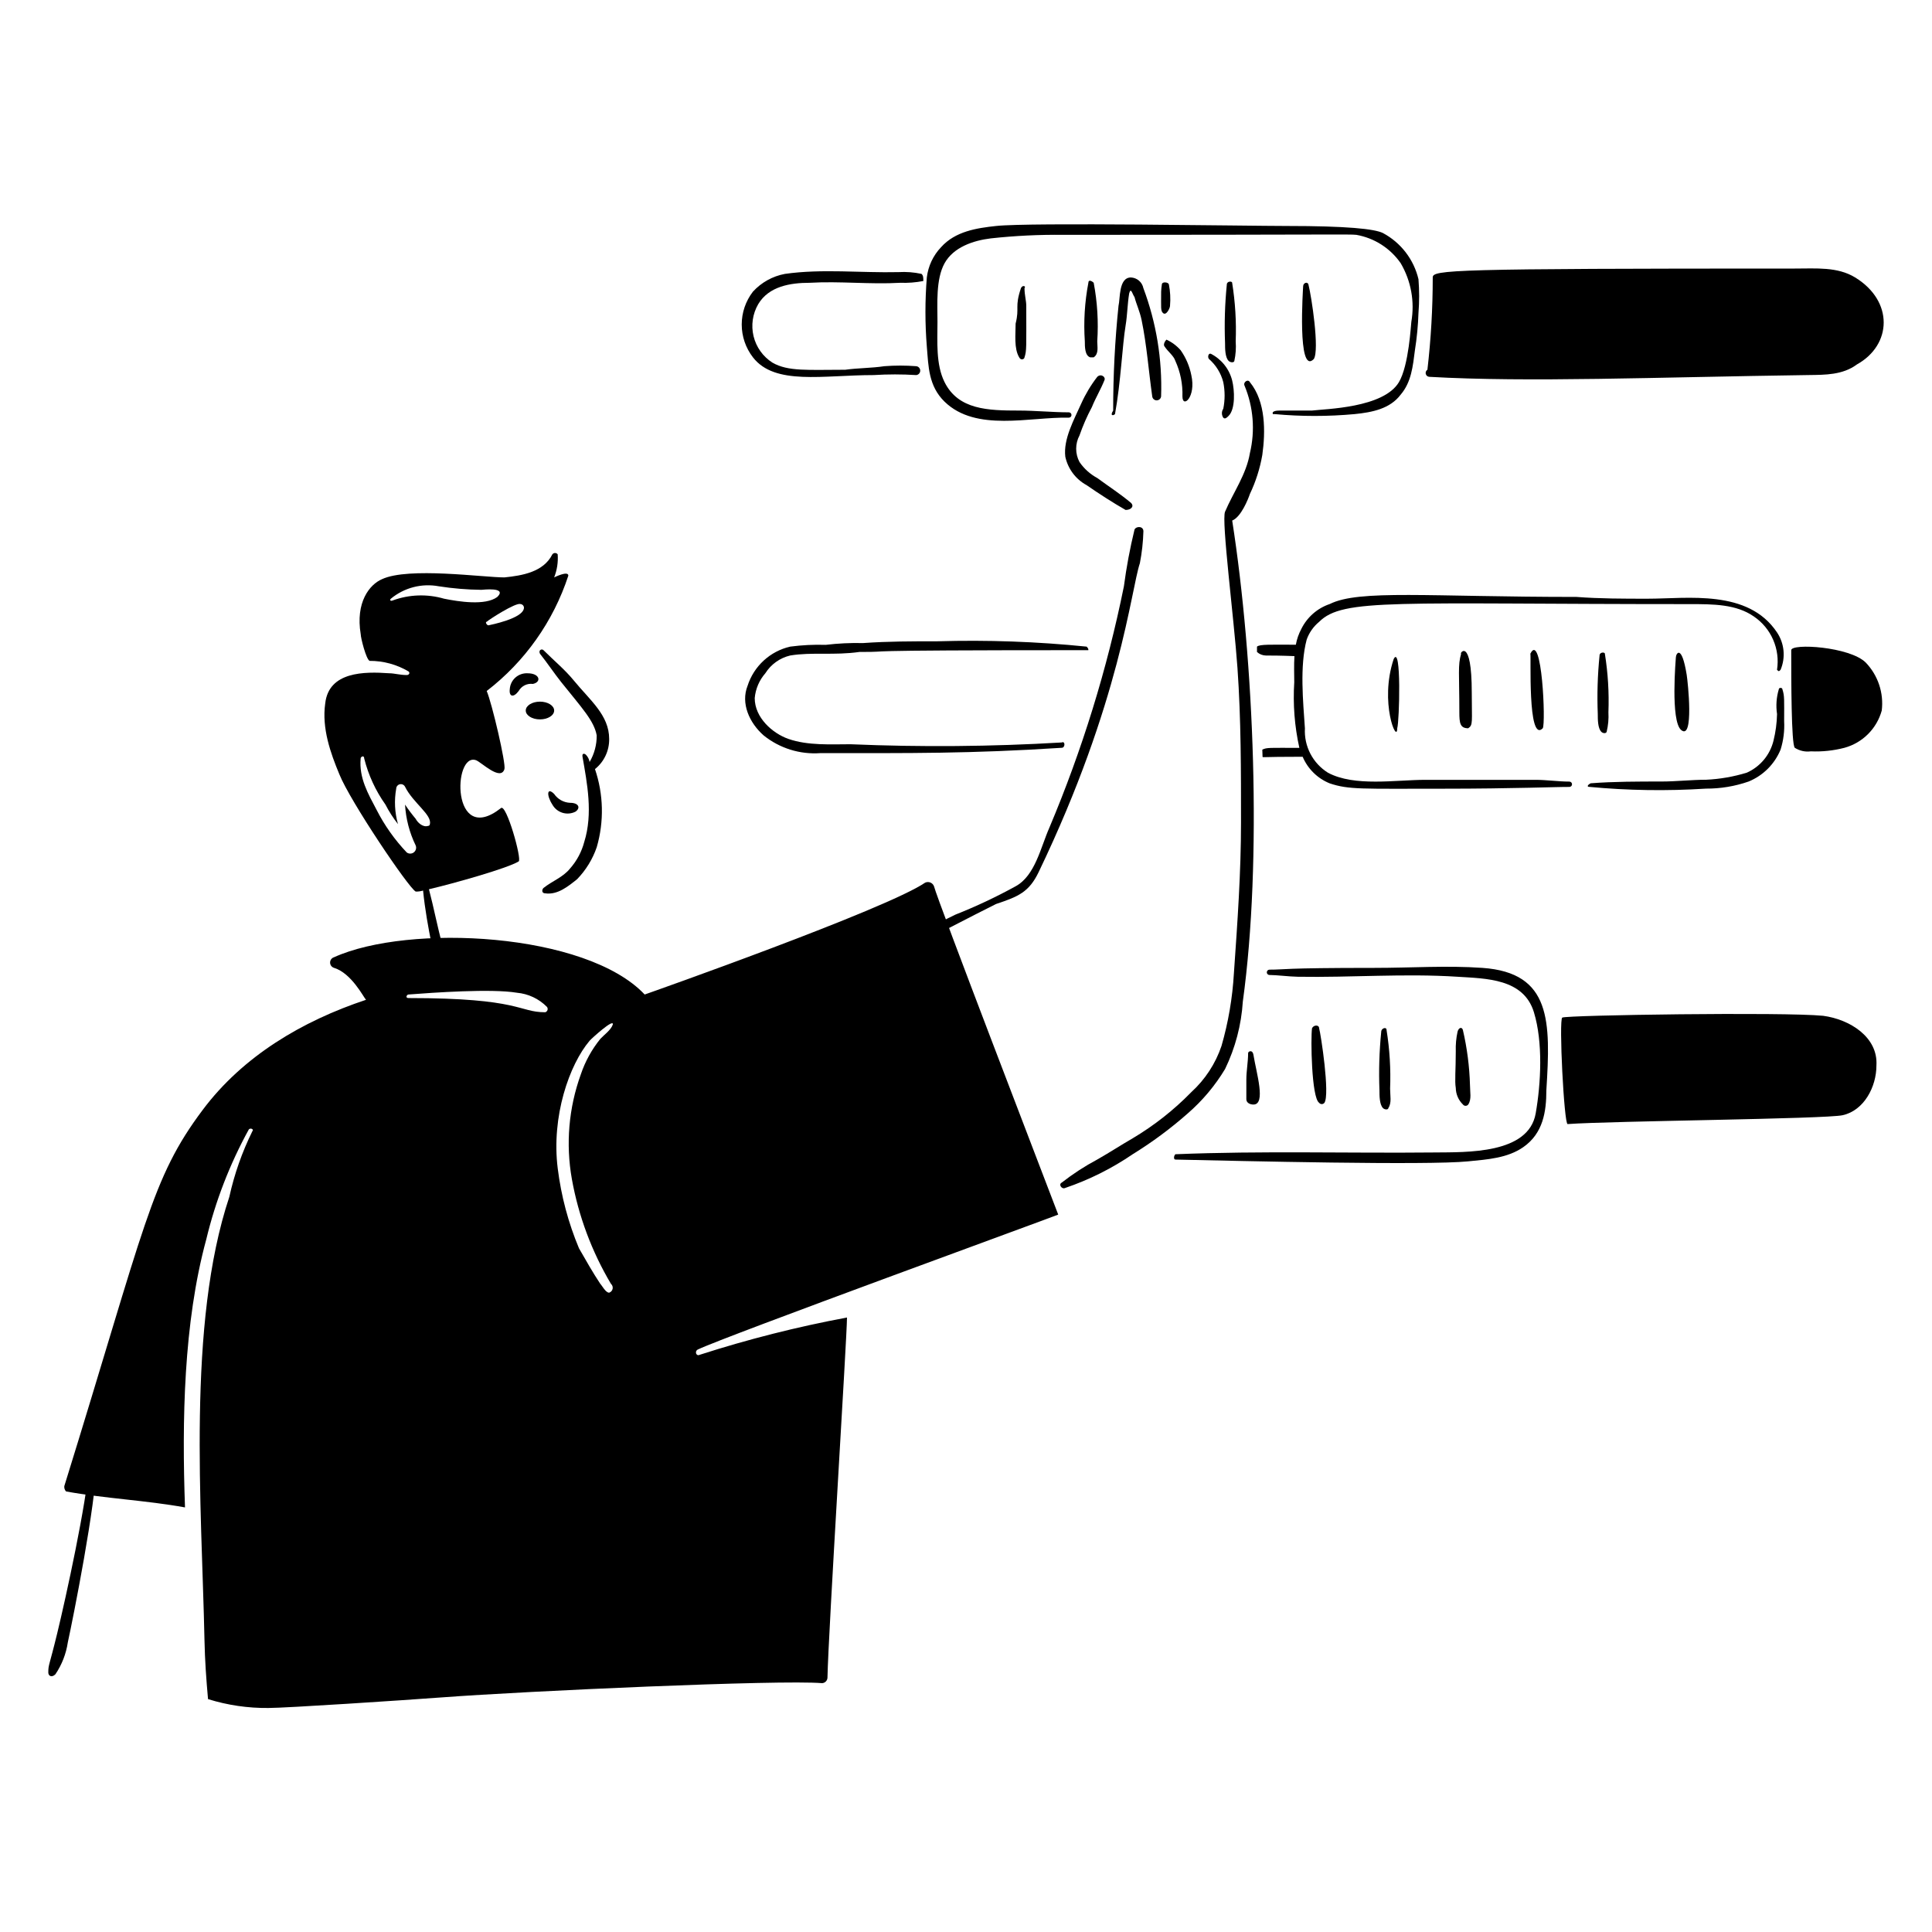 <?xml version="1.0" encoding="UTF-8" standalone="no"?><svg width="200" height="200" viewBox="0 0 200 200" fill="none" xmlns="http://www.w3.org/2000/svg">
<path d="M51.852 83.658C46.708 87.701 46.871 77.834 49.28 78.698C49.827 78.898 51.825 80.898 52.22 79.616C52.392 79.061 50.934 72.816 50.383 71.532C54.337 68.491 57.282 64.329 58.834 59.589C58.834 59.038 57.365 59.773 57.365 59.773C57.665 59.014 57.791 58.198 57.732 57.384C57.7 57.341 57.658 57.307 57.611 57.283C57.563 57.259 57.51 57.247 57.457 57.247C57.403 57.247 57.35 57.259 57.303 57.283C57.255 57.307 57.213 57.341 57.181 57.384C56.262 59.222 54.058 59.584 52.22 59.773C50.02 59.773 42.298 58.673 39.542 59.957C38.256 60.508 36.786 62.345 37.342 65.657C37.342 66.025 37.893 68.23 38.26 68.413C39.682 68.407 41.079 68.788 42.302 69.513C42.486 69.696 42.302 69.88 42.119 69.88C41.384 69.88 40.832 69.696 40.281 69.696C37.709 69.513 34.034 69.513 33.667 72.82C33.299 75.392 34.218 77.965 35.137 80.17C36.237 82.925 42.302 91.929 43.037 92.296C43.294 92.301 43.551 92.265 43.797 92.19C43.988 94.124 44.339 96.05 44.691 97.808C44.874 98.908 45.977 99.094 45.791 97.808C45.268 95.89 44.91 93.972 44.404 92.054C47.021 91.442 52.566 89.876 53.692 89.173C54.058 88.987 52.4 83.107 51.852 83.658ZM53.874 62.529C53.969 62.536 54.058 62.578 54.125 62.645C54.193 62.712 54.234 62.801 54.241 62.896C54.241 64.029 50.707 64.696 50.566 64.734C50.383 64.734 50.199 64.366 50.383 64.366C50.587 64.161 53.37 62.361 53.874 62.529ZM44.5 85.312C44.501 85.336 44.496 85.36 44.487 85.383C44.478 85.406 44.465 85.426 44.447 85.443C44.43 85.46 44.41 85.474 44.387 85.483C44.365 85.492 44.34 85.496 44.316 85.496C43.765 85.68 43.216 85.128 43.03 84.761C42.637 84.292 42.269 83.801 41.93 83.291C42.013 84.759 42.387 86.195 43.03 87.517C43.081 87.639 43.091 87.775 43.058 87.904C43.025 88.032 42.951 88.147 42.848 88.23C42.744 88.313 42.616 88.36 42.484 88.364C42.351 88.368 42.221 88.328 42.112 88.252C40.863 86.94 39.811 85.455 38.988 83.842C38.106 82.169 37.151 80.535 37.335 78.514C37.335 78.33 37.702 78.146 37.702 78.514C38.132 80.229 38.878 81.849 39.902 83.291C40.268 84.005 40.703 84.682 41.2 85.312C40.859 84.117 40.797 82.86 41.016 81.637C41.02 81.529 41.061 81.425 41.131 81.343C41.202 81.261 41.297 81.205 41.404 81.184C41.51 81.163 41.62 81.178 41.716 81.227C41.813 81.276 41.89 81.356 41.935 81.454C42.767 83.127 44.743 84.352 44.5 85.312ZM40.645 62.161C40.455 62.251 40.297 62.134 40.461 61.978C41.143 61.413 41.941 61.004 42.798 60.782C43.656 60.56 44.551 60.529 45.422 60.692C46.881 60.919 48.355 61.041 49.831 61.059C49.931 61.059 52.547 60.732 51.485 61.794C50.239 62.728 47.448 62.273 45.973 61.978C44.223 61.468 42.356 61.532 40.645 62.161Z" fill="black"/>
<path d="M61.592 79.616C62.059 79.242 62.434 78.766 62.688 78.225C62.943 77.683 63.07 77.091 63.061 76.493C63.061 74.023 61.061 72.48 59.387 70.429C58.479 69.318 57.366 68.408 56.263 67.306C56.079 67.122 55.712 67.306 55.896 67.673C56.631 68.592 57.366 69.695 58.096 70.613C60.258 73.313 61.496 74.613 61.77 76.125C61.781 77.094 61.527 78.047 61.035 78.881C60.989 78.605 60.861 78.349 60.668 78.146C60.484 77.963 60.239 77.976 60.3 78.33C60.781 81.099 61.4 84.21 60.484 87.149C60.216 88.17 59.713 89.114 59.014 89.905C58.279 90.824 57.177 91.192 56.258 91.927C56.074 92.11 56.074 92.478 56.442 92.478C57.728 92.661 58.83 91.743 59.749 91.008C60.658 90.067 61.35 88.938 61.775 87.7C62.544 85.05 62.48 82.228 61.592 79.616Z" fill="black"/>
<path d="M92.091 98.725C95.168 97.845 97.065 96.605 103.115 93.58C105.425 92.81 106.524 92.353 107.524 90.273C116 72.634 117.068 61.091 118 58.3C118.212 57.212 118.334 56.108 118.365 55C118.365 54.448 117.63 54.448 117.446 54.816C116.974 56.755 116.606 58.718 116.346 60.696C114.611 69.261 112.026 77.632 108.629 85.684C107.729 87.714 107.159 90.644 105.138 91.747C103.119 92.858 101.033 93.84 98.891 94.687C96.666 95.748 94.481 97.075 92.091 98.178C91.539 98.357 91.723 98.725 92.091 98.725Z" fill="black"/>
<path d="M117.079 52.056C115.979 51.137 114.863 50.417 113.588 49.484C112.852 49.087 112.222 48.52 111.75 47.83C111.524 47.406 111.405 46.933 111.405 46.452C111.405 45.971 111.524 45.498 111.75 45.074C112.101 44.062 112.531 43.079 113.036 42.134C113.404 41.216 113.955 40.297 114.323 39.378C114.506 39.011 113.955 38.643 113.588 39.011C112.93 39.861 112.375 40.786 111.934 41.767C111.199 43.42 110.058 45.446 110.28 47.279C110.414 47.898 110.68 48.481 111.06 48.989C111.439 49.496 111.924 49.916 112.48 50.219C113.78 51.119 115.236 52.056 116.522 52.791C117.079 52.791 117.446 52.423 117.079 52.056Z" fill="black"/>
<path d="M115.424 42.869C116.029 39.542 116.178 35.775 116.524 33.682C116.708 32.582 116.708 31.482 116.892 30.375C117.076 29.64 117.259 30.559 117.443 30.743C117.627 31.478 117.988 32.214 118.178 33.131C118.712 35.707 118.913 38.46 119.278 41.031C119.29 41.145 119.344 41.25 119.429 41.326C119.513 41.403 119.624 41.445 119.738 41.445C119.852 41.445 119.962 41.403 120.047 41.326C120.132 41.25 120.185 41.145 120.197 41.031C120.327 37.211 119.702 33.402 118.36 29.823C118.299 29.523 118.139 29.251 117.906 29.052C117.673 28.853 117.381 28.737 117.074 28.723C115.788 28.723 115.974 30.923 115.788 31.662C115.416 35.264 115.232 38.882 115.236 42.503C114.873 43.053 115.24 43.053 115.424 42.869Z" fill="black"/>
<path d="M125.163 37.173C125.883 37.803 126.395 38.636 126.633 39.562C126.817 40.472 126.817 41.409 126.633 42.318C126.541 42.454 126.492 42.614 126.492 42.778C126.492 42.941 126.541 43.102 126.633 43.237C126.817 43.42 127 43.237 127.184 43.053C127.904 42.333 127.804 40.39 127.552 39.378C127.401 38.788 127.126 38.238 126.746 37.763C126.366 37.288 125.889 36.899 125.347 36.622C125.085 36.529 124.979 36.99 125.163 37.173Z" fill="black"/>
<path d="M129.388 51.137C129.999 49.855 130.431 48.495 130.674 47.095C131.008 44.702 131.042 41.583 129.388 39.562C129.204 39.194 128.653 39.562 128.837 39.929C129.753 42.14 129.946 44.584 129.388 46.911C129.02 49.111 127.688 50.933 126.816 52.975C126.427 53.885 127.741 63.998 128.102 69.143C128.476 74.471 128.469 79.8 128.469 85.128C128.469 90.273 128.108 95.418 127.734 100.746C127.588 103.297 127.156 105.824 126.448 108.279C125.827 110.11 124.753 111.753 123.325 113.056C121.52 114.905 119.482 116.511 117.261 117.833C115.979 118.574 114.873 119.303 113.587 120.033C112.295 120.721 111.066 121.521 109.912 122.422C109.544 122.605 109.912 123.157 110.279 122.973C112.754 122.131 115.103 120.956 117.261 119.482C119.278 118.239 121.185 116.825 122.961 115.256C124.48 113.937 125.782 112.387 126.82 110.663C127.879 108.477 128.502 106.105 128.657 103.681C130.666 89.113 129.824 68.415 127.557 53.888C128.469 53.526 129.204 51.688 129.388 51.137Z" fill="black"/>
<path d="M9.226 151.641C8.966 155.541 6.844 165.282 5.919 169.095C5.093 172.5 5 172.3 5 173.138C5 173.505 5.367 173.689 5.735 173.321C6.406 172.329 6.845 171.199 7.021 170.014C7.556 167.578 9.961 155.482 9.961 151.641C9.777 151.089 9.226 151.089 9.226 151.641Z" fill="black"/>
<path d="M120.57 35.887C120.937 36.438 121.488 36.806 121.67 37.357C122.195 38.509 122.446 39.767 122.405 41.032C122.405 42.309 123.842 41.132 123.324 38.832C123.14 37.908 122.765 37.032 122.224 36.26C121.817 35.794 121.316 35.42 120.754 35.16C120.57 35.336 120.386 35.7 120.57 35.887Z" fill="black"/>
<path d="M72.43 140.249C72.062 140.433 71.876 139.877 72.246 139.698C74.986 138.374 109.177 125.918 109.546 125.734C108.077 121.875 97.052 93.213 96.686 91.743C96.653 91.656 96.602 91.577 96.537 91.51C96.472 91.444 96.393 91.392 96.307 91.357C96.22 91.323 96.128 91.306 96.035 91.309C95.942 91.312 95.85 91.335 95.766 91.375C91.725 94.131 67.287 102.767 66.737 102.951C60.672 96.52 42.3 95.6 34.581 99.092C34.462 99.127 34.358 99.2 34.284 99.299C34.211 99.398 34.171 99.519 34.171 99.642C34.171 99.766 34.211 99.886 34.284 99.985C34.358 100.084 34.462 100.157 34.581 100.192C36.404 100.756 37.641 103.251 37.889 103.499C31.273 105.699 25.151 109.334 20.988 114.89C15.627 122.042 15.088 126.664 6.657 153.842C6.645 153.942 6.655 154.043 6.687 154.139C6.718 154.234 6.771 154.321 6.84 154.394C10.883 155.129 15.108 155.312 19.151 156.047C18.831 147.102 18.991 136.974 21.352 128.303C22.306 124.326 23.79 120.495 25.762 116.912C25.945 116.728 26.312 116.912 26.13 117.095C25.061 119.257 24.259 121.54 23.741 123.895C19.335 137.109 20.878 155.889 21.169 169.828C21.21 171.849 21.352 173.871 21.535 175.892C23.557 176.522 25.665 176.832 27.782 176.81C29.62 176.81 41.559 176.024 45.788 175.71C54.6 175.052 80.698 173.873 85.109 174.24C85.252 174.231 85.386 174.17 85.488 174.069C85.589 173.967 85.65 173.832 85.659 173.689C85.751 168.909 87.68 138.412 87.68 136.389C82.52 137.351 77.427 138.64 72.43 140.249ZM59.2 122.059C59.888 125.886 61.258 129.557 63.243 132.9C63.316 132.962 63.37 133.043 63.401 133.133C63.431 133.223 63.438 133.319 63.419 133.413C63.4 133.506 63.357 133.593 63.294 133.664C63.231 133.735 63.15 133.788 63.059 133.818C62.693 133.818 62.325 133.083 62.142 132.9C61.407 131.8 60.672 130.511 59.937 129.225C58.83 126.582 58.09 123.8 57.736 120.957C57.06 115.566 58.937 110.209 61.044 107.728C61.212 107.528 63.617 105.339 63.432 106.074C63.248 106.625 62.496 107.16 62.147 107.544C61.26 108.639 60.575 109.884 60.126 111.219C58.872 114.689 58.552 118.427 59.2 122.059ZM53.499 102.767C54.683 102.87 55.79 103.391 56.623 104.237C56.658 104.283 56.681 104.336 56.69 104.393C56.7 104.449 56.695 104.507 56.677 104.561C56.659 104.615 56.627 104.664 56.586 104.704C56.545 104.744 56.495 104.772 56.44 104.788C53.648 104.788 53.955 103.318 42.291 103.318C41.925 103.318 42.108 102.951 42.291 102.951C44.853 102.754 50.871 102.328 53.505 102.767H53.499Z" fill="black"/>
<path d="M133.247 23.393C129.156 23.393 106.694 23.007 103.115 23.393C101.097 23.611 98.889 23.944 97.415 25.593C96.601 26.449 96.085 27.545 95.945 28.717C95.753 31.102 95.753 33.498 95.945 35.882C96.115 37.905 96.105 39.948 97.782 41.582C101.045 44.752 106.599 43.144 110.644 43.236C110.717 43.236 110.787 43.207 110.839 43.155C110.891 43.104 110.92 43.033 110.92 42.96C110.92 42.887 110.891 42.817 110.839 42.765C110.787 42.713 110.717 42.684 110.644 42.684C108.99 42.684 107.153 42.501 105.499 42.501C102.257 42.501 99.211 42.418 97.782 39.561C96.864 37.724 97.047 35.335 97.047 33.314C97.047 31.477 96.864 28.904 97.782 27.251C98.7 25.598 100.726 24.901 102.56 24.678C105.061 24.404 107.577 24.282 110.093 24.311C137.95 24.311 139.685 24.23 140.409 24.311C141.331 24.473 142.212 24.816 143 25.32C143.789 25.825 144.469 26.481 145.002 27.251C146.074 29.079 146.463 31.227 146.102 33.314C146.057 33.586 145.848 37.828 144.816 39.561C143.221 42.238 137.232 42.323 135.816 42.501H132.508C132.325 42.501 131.59 42.501 131.773 42.868H131.957C134.707 43.121 137.475 43.121 140.225 42.868C142.063 42.684 143.9 42.317 145.002 40.847C146.102 39.561 146.263 37.904 146.472 36.254C146.675 34.977 146.798 33.688 146.84 32.395C146.932 31.233 146.932 30.066 146.84 28.904C146.601 27.893 146.15 26.944 145.516 26.12C144.883 25.297 144.081 24.617 143.165 24.127C142.287 23.687 139.38 23.393 133.247 23.393Z" fill="black"/>
<path d="M164.483 81.454C168.514 81.836 172.569 81.897 176.61 81.637C178.111 81.645 179.602 81.397 181.02 80.902C181.762 80.597 182.437 80.148 183.005 79.58C183.572 79.012 184.022 78.338 184.327 77.595C184.624 76.645 184.748 75.649 184.694 74.655C184.694 72.444 184.746 72.055 184.511 71.348C184.511 71.164 184.143 71.164 184.143 71.348C183.893 72.181 183.83 73.059 183.959 73.92C183.938 74.849 183.815 75.773 183.592 76.676C183.415 77.401 183.074 78.076 182.597 78.649C182.119 79.222 181.517 79.679 180.836 79.984C179.464 80.406 178.044 80.653 176.61 80.719C175.14 80.719 173.486 80.902 172.017 80.902C169.628 80.902 167.056 80.902 164.667 81.086C164.301 81.27 164.301 81.454 164.483 81.454Z" fill="black"/>
<path d="M121.673 120.038C128.509 120.187 147.73 120.652 151.989 120.222C154.009 120.022 156.054 119.888 157.689 118.752C159.74 117.324 160.078 115.077 160.078 112.872C160.523 105.745 160.611 100.698 153.463 100.195C149.793 99.936 146.114 100.195 142.255 100.195C132.529 100.195 133.155 100.378 131.415 100.378C131.342 100.378 131.271 100.407 131.22 100.459C131.168 100.511 131.139 100.581 131.139 100.654C131.139 100.727 131.168 100.798 131.22 100.849C131.271 100.901 131.342 100.93 131.415 100.93C132.15 100.93 133.436 101.098 134.355 101.113C139.869 101.205 145.378 100.757 150.891 101.113C153.83 101.303 157.724 101.286 158.791 104.788C159.74 107.902 159.522 112.137 158.974 115.261C158.234 119.486 151.808 119.269 148.501 119.303C139.501 119.395 130.679 119.119 121.676 119.487C121.489 119.671 121.489 120.034 121.673 120.038Z" fill="black"/>
<path d="M188.735 105.155C184.656 104.748 162.235 105.082 161.726 105.339C161.359 105.523 161.91 116.363 162.278 116.363C166.878 116.034 188.978 115.845 190.757 115.445C192.974 114.945 194.247 112.505 194.247 110.3C194.431 107.36 191.492 105.523 188.735 105.155Z" fill="black"/>
<path d="M112.486 66.939C107.359 66.418 102.203 66.233 97.052 66.387C94.48 66.387 91.908 66.387 89.336 66.571C88.047 66.54 86.757 66.602 85.477 66.755C84.249 66.716 83.02 66.778 81.802 66.938C80.779 67.172 79.836 67.668 79.063 68.376C78.29 69.085 77.714 69.983 77.393 70.981C76.658 72.818 77.582 74.833 79.046 76.125C80.702 77.46 82.804 78.117 84.926 77.963C94.278 77.963 100.389 78.026 109.914 77.411C110.281 77.411 110.281 76.676 109.914 76.86C102.633 77.291 95.335 77.353 88.049 77.044C86.028 77.044 83.649 77.2 81.619 76.493C79.973 75.919 78.128 74.293 78.128 72.267C78.213 71.315 78.598 70.414 79.228 69.695C79.811 68.768 80.735 68.108 81.801 67.857C84.037 67.485 86.351 67.863 88.967 67.49C93.492 67.49 85.555 67.306 112.667 67.306C112.67 67.206 112.67 67.122 112.486 66.939Z" fill="black"/>
<path d="M192.043 28.722C190.215 27.6 188 27.8 185.8 27.8C150.084 27.8 148.317 27.939 148.317 28.719C148.317 31.912 148.133 35.102 147.766 38.273C147.695 38.318 147.641 38.384 147.61 38.462C147.579 38.54 147.574 38.625 147.594 38.706C147.614 38.788 147.66 38.86 147.723 38.914C147.787 38.968 147.866 39.001 147.95 39.008C158.259 39.597 171.233 39.047 187.27 38.824C188.923 38.801 190.761 38.824 192.23 37.724C195.853 35.71 196.054 31.178 192.043 28.722Z" fill="black"/>
<path d="M193.145 68.592C191.492 66.939 185.428 66.571 185.428 67.306C185.428 70.246 185.428 77.044 185.796 77.411C186.286 77.725 186.872 77.856 187.449 77.779C188.624 77.831 189.801 77.707 190.94 77.411C191.862 77.157 192.703 76.669 193.379 75.992C194.056 75.316 194.545 74.475 194.799 73.553C194.908 72.655 194.816 71.745 194.53 70.887C194.243 70.029 193.771 69.245 193.145 68.592Z" fill="black"/>
<path d="M183.957 65.469C180.957 60.969 174.719 61.978 170.545 61.978C168.156 61.978 165.584 61.978 163.195 61.794C147.925 61.794 140.695 61.008 137.656 62.529C137.021 62.743 136.435 63.081 135.93 63.522C135.426 63.964 135.013 64.5 134.716 65.101C134.441 65.614 134.248 66.168 134.146 66.742C131.63 66.737 130.38 66.681 130.123 66.942V67.493C130.375 67.722 130.701 67.853 131.042 67.86C132.836 67.86 133.601 67.914 134 67.92C133.938 68.864 133.981 69.806 133.981 70.62C133.836 72.9 134.014 75.189 134.509 77.42C131.4 77.42 131.149 77.366 130.674 77.604L130.699 78.339C130.799 78.439 130.237 78.339 134.85 78.339C135.113 78.96 135.496 79.524 135.978 79.997C136.459 80.47 137.03 80.843 137.656 81.095C139.64 81.756 140.909 81.646 149.415 81.646C156.659 81.646 161.415 81.446 162.46 81.463C162.533 81.463 162.603 81.434 162.655 81.382C162.707 81.33 162.736 81.26 162.736 81.187C162.736 81.114 162.707 81.043 162.655 80.992C162.603 80.94 162.533 80.911 162.46 80.911C161.36 80.911 160.072 80.728 158.969 80.728H147.578C144.454 80.728 140.228 81.463 137.472 79.993C136.699 79.511 136.069 78.831 135.649 78.023C135.229 77.215 135.034 76.308 135.084 75.399C134.9 72.643 134.533 68.969 135.267 66.212C135.522 65.494 135.966 64.859 136.554 64.375C139.031 61.898 144.388 62.538 174.954 62.538C177.343 62.538 179.731 62.538 181.569 63.824C182.447 64.423 183.138 65.259 183.56 66.234C183.983 67.21 184.12 68.285 183.957 69.336C184.141 69.52 184.141 69.52 184.325 69.336C184.588 68.711 184.692 68.031 184.628 67.356C184.564 66.681 184.333 66.033 183.957 65.469Z" fill="black"/>
<path d="M144.273 68.225C142.773 72.712 144.64 77.08 144.64 75.39C144.865 74.715 145.084 66.6 144.273 68.225Z" fill="black"/>
<path d="M151.254 67.673C150.905 68.896 151.071 69.705 151.071 73.737C151.071 74.867 151.155 75.39 151.989 75.39C152.504 75.047 152.357 74.767 152.357 71.716C152.357 65.785 151.034 67.673 151.254 67.673Z" fill="black"/>
<path d="M159.706 75.39C160.03 74.905 159.621 65.272 158.42 67.673C158.52 67.673 158.101 77 159.706 75.39Z" fill="black"/>
<path d="M165.585 67.857C165.383 69.871 165.321 71.897 165.401 73.92C165.401 74.472 165.401 75.39 165.769 75.758C165.952 75.942 166.269 75.934 166.32 75.758C166.48 75.097 166.542 74.416 166.503 73.737C166.58 71.708 166.457 69.677 166.136 67.673C166.136 67.49 165.585 67.49 165.585 67.857Z" fill="black"/>
<path d="M173.486 68.041C173.486 68.141 172.903 74.641 174.038 75.574C175.374 76.669 174.727 70.6 174.605 69.849C174.084 66.637 173.501 67.641 173.486 68.041Z" fill="black"/>
<path d="M105.688 29.824C105.015 31.844 105.56 31.807 105.137 33.499C105.137 34.599 104.953 36.071 105.504 36.99C105.688 37.357 106.056 37.173 106.056 36.99C106.287 36.296 106.239 35.99 106.239 31.661C106.239 31.11 106.056 30.561 106.056 29.824C106.239 29.64 105.872 29.456 105.688 29.824Z" fill="black"/>
<path d="M112.668 29.273C112.286 31.27 112.163 33.308 112.301 35.336C112.301 35.887 112.301 36.806 112.852 36.99H113.219C113.77 36.622 113.587 35.89 113.587 35.336C113.722 33.308 113.598 31.27 113.219 29.273C113.035 29.089 112.668 28.905 112.668 29.273Z" fill="black"/>
<path d="M127 29.456C126.798 31.47 126.737 33.497 126.817 35.52C126.817 36.071 126.817 36.99 127.184 37.357C127.368 37.541 127.722 37.557 127.776 37.378C127.923 36.708 127.971 36.02 127.919 35.336C127.996 33.308 127.873 31.277 127.552 29.273C127.552 29.089 127 29.089 127 29.456Z" fill="black"/>
<path d="M134.901 29.64C134.901 29.74 134.259 38.918 136.001 37.173C136.617 36.251 135.767 30.682 135.45 29.456C135.366 29.12 134.901 29.273 134.901 29.64Z" fill="black"/>
<path d="M135.82 106.442C135.676 107.45 135.759 113.628 136.555 114.159C136.587 114.202 136.628 114.236 136.676 114.26C136.724 114.284 136.777 114.296 136.83 114.296C136.883 114.296 136.936 114.284 136.984 114.26C137.032 114.236 137.073 114.202 137.106 114.159C137.689 113.284 136.734 107.07 136.555 106.442C136.555 106.074 136 106.074 135.82 106.442Z" fill="black"/>
<path d="M142.984 106.809C142.783 108.823 142.722 110.849 142.801 112.872C142.801 113.424 142.801 114.342 143.168 114.71C143.352 114.893 143.719 114.893 143.719 114.71C144.087 114.159 143.903 113.424 143.903 112.689C143.981 110.661 143.858 108.63 143.536 106.625C143.536 106.258 142.984 106.442 142.984 106.809Z" fill="black"/>
<path d="M152.172 112.321C152.118 110.401 151.872 108.492 151.437 106.621C151.321 106.245 150.98 106.405 150.886 106.805C150.74 107.468 150.678 108.147 150.702 108.826C150.702 110.781 150.578 111.891 150.702 112.626C150.707 112.946 150.775 113.261 150.902 113.555C151.028 113.848 151.212 114.114 151.442 114.336C151.474 114.379 151.515 114.414 151.563 114.438C151.611 114.462 151.664 114.474 151.717 114.474C151.771 114.474 151.823 114.462 151.871 114.438C151.919 114.414 151.961 114.379 151.993 114.336C152.356 113.791 152.172 113.056 152.172 112.321Z" fill="black"/>
<path d="M129.205 109.014C129.205 109.933 129.021 110.851 129.021 111.77V113.791C129.021 114.159 129.389 114.342 129.756 114.342C131.075 114.342 130.062 111.081 129.756 109.198C129.663 108.624 129.205 108.83 129.205 109.014Z" fill="black"/>
<path d="M95.399 28.354C94.615 28.183 93.811 28.121 93.01 28.17C89.149 28.262 85.11 27.803 81.251 28.354C79.979 28.592 78.818 29.236 77.944 30.191C77.192 31.165 76.783 32.36 76.783 33.591C76.783 34.822 77.192 36.017 77.944 36.991C80.216 39.924 85.194 38.828 90.438 38.828C91.907 38.736 93.38 38.736 94.848 38.828C94.962 38.816 95.067 38.763 95.143 38.678C95.22 38.593 95.262 38.483 95.262 38.368C95.262 38.254 95.22 38.144 95.143 38.059C95.067 37.974 94.962 37.921 94.848 37.909C93.747 37.824 92.641 37.824 91.54 37.909C90.256 38.109 88.784 38.093 87.498 38.277C83.619 38.277 81.59 38.472 79.965 37.542C78.984 36.917 78.283 35.937 78.009 34.807C77.735 33.676 77.909 32.484 78.495 31.479C79.595 29.641 81.802 29.274 83.824 29.274C86.947 29.09 90.071 29.457 93.194 29.274C93.995 29.304 94.796 29.243 95.583 29.09C95.581 28.722 95.581 28.538 95.399 28.354Z" fill="black"/>
<path d="M120.28 29.412C120.238 29.67 120.212 29.93 120.201 30.191C120.201 31.875 120.143 32.154 120.385 32.396C120.723 32.734 121.12 31.896 121.12 31.661C121.185 30.915 121.145 30.164 121 29.429C120.934 29.208 120.329 29.138 120.28 29.412Z" fill="black"/>
<path d="M57.364 82.189C57.549 82.46 57.795 82.684 58.082 82.844C58.369 83.003 58.689 83.093 59.017 83.107C59.936 83.107 60.117 83.658 59.568 84.026C59.152 84.235 58.672 84.275 58.227 84.138C57.782 84.001 57.407 83.698 57.18 83.291C56.546 82.3 56.629 81.454 57.364 82.189Z" fill="black"/>
<path d="M55.16 70.8C54.87 70.762 54.575 70.811 54.313 70.942C54.051 71.073 53.834 71.28 53.691 71.535C53.139 72.27 52.679 72.103 52.772 71.351C52.797 70.888 53.005 70.455 53.35 70.145C53.694 69.836 54.147 69.675 54.609 69.698C55.901 69.695 56.078 70.613 55.16 70.8Z" fill="black"/>
<path d="M55.896 74.472C56.708 74.472 57.366 74.06 57.366 73.553C57.366 73.045 56.708 72.634 55.896 72.634C55.084 72.634 54.426 73.045 54.426 73.553C54.426 74.06 55.084 74.472 55.896 74.472Z" fill="black"/>
</svg>
